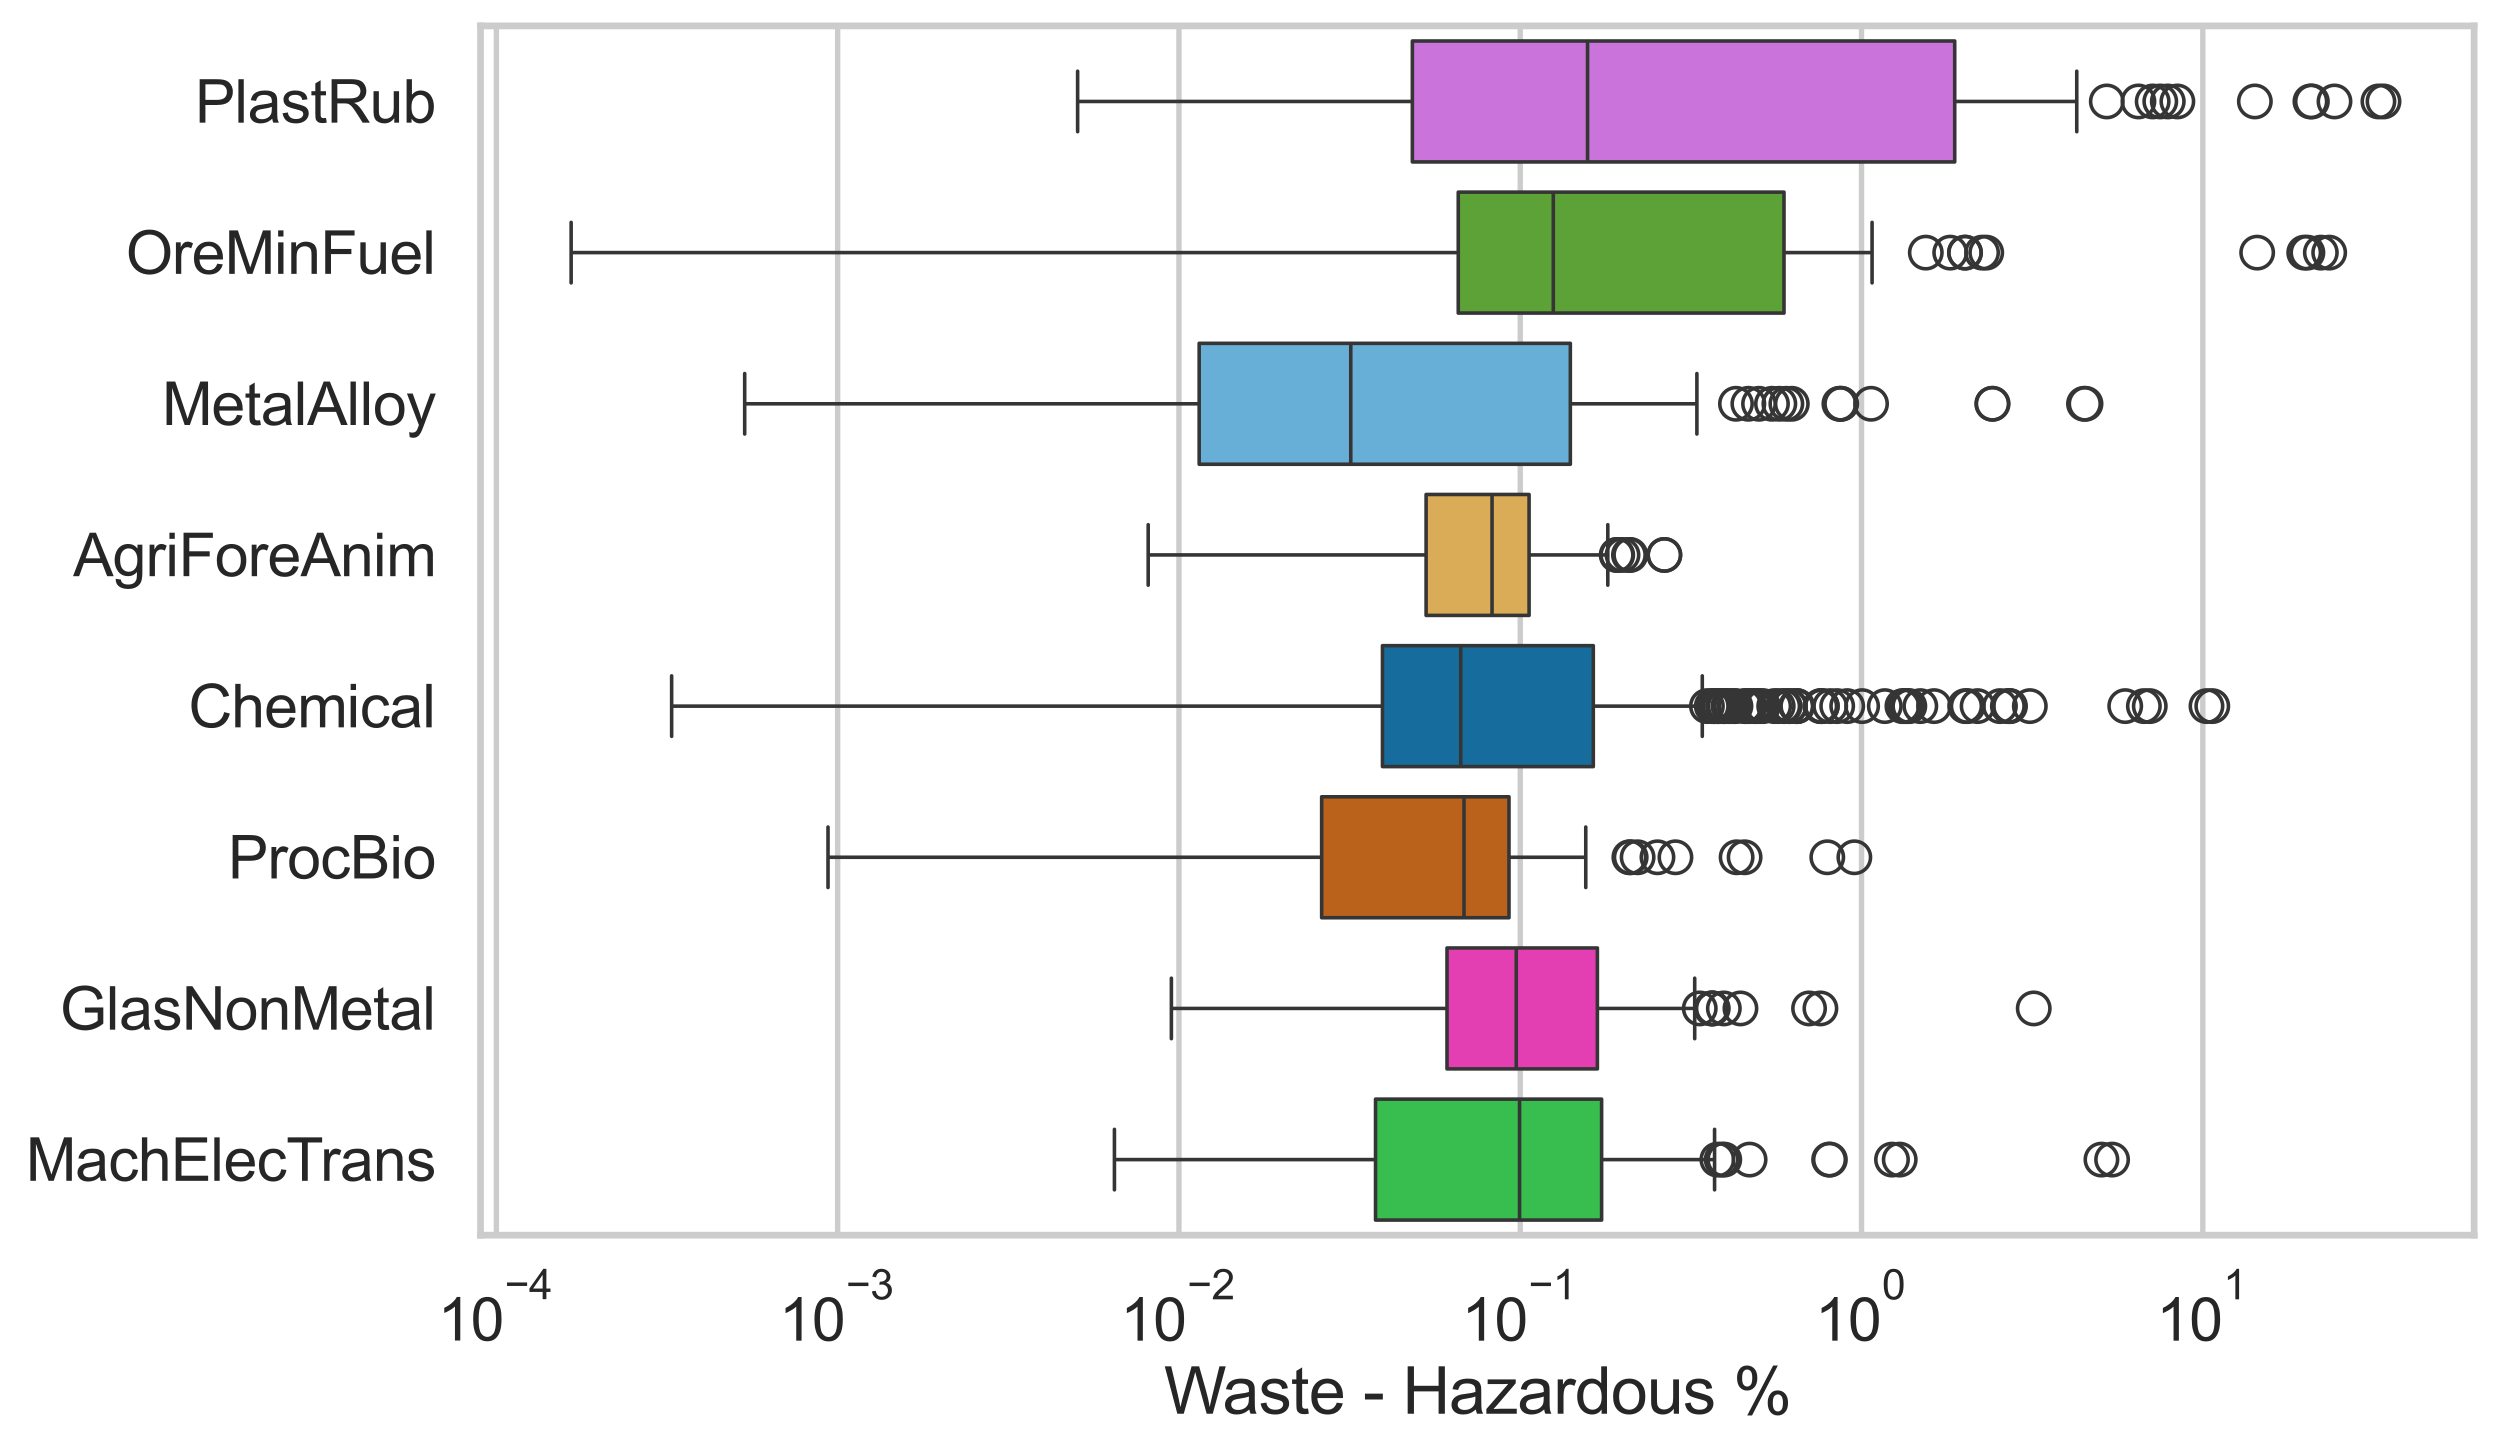 <?xml version="1.0" encoding="utf-8" standalone="no"?>
<!DOCTYPE svg PUBLIC "-//W3C//DTD SVG 1.1//EN"
  "http://www.w3.org/Graphics/SVG/1.1/DTD/svg11.dtd">
<svg xmlns:xlink="http://www.w3.org/1999/xlink" width="695.577pt" height="404.121pt" viewBox="0 0 695.577 404.121" xmlns="http://www.w3.org/2000/svg" version="1.1">
 <defs>
  <style type="text/css">*{stroke-linejoin: round; stroke-linecap: butt}</style>
 </defs>
 <g id="figure_1">
  <g id="patch_1">
   <path d="M 0 404.121 
L 695.577 404.121 
L 695.577 0 
L 0 0 
z
" style="fill: #ffffff"/>
  </g>
  <g id="axes_1">
   <g id="patch_2">
    <path d="M 133.697 343.665 
L 688.377 343.665 
L 688.377 7.2 
L 133.697 7.2 
z
" style="fill: #ffffff"/>
   </g>
   <g id="matplotlib.axis_1">
    <g id="xtick_1">
     <g id="line2d_1">
      <path d="M 138.107 343.665 
L 138.107 7.2 
" clip-path="url(#p254d75001a)" style="fill: none; stroke: #cccccc; stroke-width: 1.5; stroke-linecap: round"/>
     </g>
     <g id="text_1">
      <!-- $\mathdefault{10^{-4}}$ -->
      <g style="fill: #262626" transform="translate(121.772 373.015) scale(0.165 -0.165)">
       <defs>
        <path id="ArialMT-31" d="M 2384 0 
L 1822 0 
L 1822 3584 
Q 1619 3391 1289 3197 
Q 959 3003 697 2906 
L 697 3450 
Q 1169 3672 1522 3987 
Q 1875 4303 2022 4600 
L 2384 4600 
L 2384 0 
z
" transform="scale(0.016)"/>
        <path id="ArialMT-30" d="M 266 2259 
Q 266 3072 433 3567 
Q 600 4063 929 4331 
Q 1259 4600 1759 4600 
Q 2128 4600 2406 4451 
Q 2684 4303 2865 4023 
Q 3047 3744 3150 3342 
Q 3253 2941 3253 2259 
Q 3253 1453 3087 958 
Q 2922 463 2592 192 
Q 2263 -78 1759 -78 
Q 1097 -78 719 397 
Q 266 969 266 2259 
z
M 844 2259 
Q 844 1131 1108 757 
Q 1372 384 1759 384 
Q 2147 384 2411 759 
Q 2675 1134 2675 2259 
Q 2675 3391 2411 3762 
Q 2147 4134 1753 4134 
Q 1366 4134 1134 3806 
Q 844 3388 844 2259 
z
" transform="scale(0.016)"/>
        <path id="ArialMT-2212" d="M 3381 1997 
L 356 1997 
L 356 2522 
L 3381 2522 
L 3381 1997 
z
" transform="scale(0.016)"/>
        <path id="ArialMT-34" d="M 2069 0 
L 2069 1097 
L 81 1097 
L 81 1613 
L 2172 4581 
L 2631 4581 
L 2631 1613 
L 3250 1613 
L 3250 1097 
L 2631 1097 
L 2631 0 
L 2069 0 
z
M 2069 1613 
L 2069 3678 
L 634 1613 
L 2069 1613 
z
" transform="scale(0.016)"/>
       </defs>
       <use xlink:href="#ArialMT-31" transform="translate(0 0.202)"/>
       <use xlink:href="#ArialMT-30" transform="translate(55.615 0.202)"/>
       <use xlink:href="#ArialMT-2212" transform="translate(112.973 69.895) scale(0.7)"/>
       <use xlink:href="#ArialMT-34" transform="translate(153.852 69.895) scale(0.7)"/>
      </g>
     </g>
    </g>
    <g id="xtick_2">
     <g id="line2d_2">
      <path d="M 233.063 343.665 
L 233.063 7.2 
" clip-path="url(#p254d75001a)" style="fill: none; stroke: #cccccc; stroke-width: 1.5; stroke-linecap: round"/>
     </g>
     <g id="text_2">
      <!-- $\mathdefault{10^{-3}}$ -->
      <g style="fill: #262626" transform="translate(216.728 373.18) scale(0.165 -0.165)">
       <defs>
        <path id="ArialMT-33" d="M 269 1209 
L 831 1284 
Q 928 806 1161 595 
Q 1394 384 1728 384 
Q 2125 384 2398 659 
Q 2672 934 2672 1341 
Q 2672 1728 2419 1979 
Q 2166 2231 1775 2231 
Q 1616 2231 1378 2169 
L 1441 2663 
Q 1497 2656 1531 2656 
Q 1891 2656 2178 2843 
Q 2466 3031 2466 3422 
Q 2466 3731 2256 3934 
Q 2047 4138 1716 4138 
Q 1388 4138 1169 3931 
Q 950 3725 888 3313 
L 325 3413 
Q 428 3978 793 4289 
Q 1159 4600 1703 4600 
Q 2078 4600 2393 4439 
Q 2709 4278 2876 4000 
Q 3044 3722 3044 3409 
Q 3044 3113 2884 2869 
Q 2725 2625 2413 2481 
Q 2819 2388 3044 2092 
Q 3269 1797 3269 1353 
Q 3269 753 2831 336 
Q 2394 -81 1725 -81 
Q 1122 -81 723 278 
Q 325 638 269 1209 
z
" transform="scale(0.016)"/>
       </defs>
       <use xlink:href="#ArialMT-31" transform="translate(0 0.994)"/>
       <use xlink:href="#ArialMT-30" transform="translate(55.615 0.994)"/>
       <use xlink:href="#ArialMT-2212" transform="translate(112.973 70.688) scale(0.7)"/>
       <use xlink:href="#ArialMT-33" transform="translate(153.852 70.688) scale(0.7)"/>
      </g>
     </g>
    </g>
    <g id="xtick_3">
     <g id="line2d_3">
      <path d="M 328.02 343.665 
L 328.02 7.2 
" clip-path="url(#p254d75001a)" style="fill: none; stroke: #cccccc; stroke-width: 1.5; stroke-linecap: round"/>
     </g>
     <g id="text_3">
      <!-- $\mathdefault{10^{-2}}$ -->
      <g style="fill: #262626" transform="translate(311.685 373.18) scale(0.165 -0.165)">
       <defs>
        <path id="ArialMT-32" d="M 3222 541 
L 3222 0 
L 194 0 
Q 188 203 259 391 
Q 375 700 629 1000 
Q 884 1300 1366 1694 
Q 2113 2306 2375 2664 
Q 2638 3022 2638 3341 
Q 2638 3675 2398 3904 
Q 2159 4134 1775 4134 
Q 1369 4134 1125 3890 
Q 881 3647 878 3216 
L 300 3275 
Q 359 3922 746 4261 
Q 1134 4600 1788 4600 
Q 2447 4600 2831 4234 
Q 3216 3869 3216 3328 
Q 3216 3053 3103 2787 
Q 2991 2522 2730 2228 
Q 2469 1934 1863 1422 
Q 1356 997 1212 845 
Q 1069 694 975 541 
L 3222 541 
z
" transform="scale(0.016)"/>
       </defs>
       <use xlink:href="#ArialMT-31" transform="translate(0 0.994)"/>
       <use xlink:href="#ArialMT-30" transform="translate(55.615 0.994)"/>
       <use xlink:href="#ArialMT-2212" transform="translate(112.973 70.688) scale(0.7)"/>
       <use xlink:href="#ArialMT-32" transform="translate(153.852 70.688) scale(0.7)"/>
      </g>
     </g>
    </g>
    <g id="xtick_4">
     <g id="line2d_4">
      <path d="M 422.977 343.665 
L 422.977 7.2 
" clip-path="url(#p254d75001a)" style="fill: none; stroke: #cccccc; stroke-width: 1.5; stroke-linecap: round"/>
     </g>
     <g id="text_4">
      <!-- $\mathdefault{10^{-1}}$ -->
      <g style="fill: #262626" transform="translate(406.642 373.18) scale(0.165 -0.165)">
       <use xlink:href="#ArialMT-31" transform="translate(0 0.994)"/>
       <use xlink:href="#ArialMT-30" transform="translate(55.615 0.994)"/>
       <use xlink:href="#ArialMT-2212" transform="translate(112.973 70.688) scale(0.7)"/>
       <use xlink:href="#ArialMT-31" transform="translate(153.852 70.688) scale(0.7)"/>
      </g>
     </g>
    </g>
    <g id="xtick_5">
     <g id="line2d_5">
      <path d="M 517.934 343.665 
L 517.934 7.2 
" clip-path="url(#p254d75001a)" style="fill: none; stroke: #cccccc; stroke-width: 1.5; stroke-linecap: round"/>
     </g>
     <g id="text_5">
      <!-- $\mathdefault{10^{0}}$ -->
      <g style="fill: #262626" transform="translate(504.982 373.18) scale(0.165 -0.165)">
       <use xlink:href="#ArialMT-31" transform="translate(0 0.994)"/>
       <use xlink:href="#ArialMT-30" transform="translate(55.615 0.994)"/>
       <use xlink:href="#ArialMT-30" transform="translate(112.973 70.688) scale(0.7)"/>
      </g>
     </g>
    </g>
    <g id="xtick_6">
     <g id="line2d_6">
      <path d="M 612.891 343.665 
L 612.891 7.2 
" clip-path="url(#p254d75001a)" style="fill: none; stroke: #cccccc; stroke-width: 1.5; stroke-linecap: round"/>
     </g>
     <g id="text_6">
      <!-- $\mathdefault{10^{1}}$ -->
      <g style="fill: #262626" transform="translate(599.939 373.18) scale(0.165 -0.165)">
       <use xlink:href="#ArialMT-31" transform="translate(0 0.994)"/>
       <use xlink:href="#ArialMT-30" transform="translate(55.615 0.994)"/>
       <use xlink:href="#ArialMT-31" transform="translate(112.973 70.688) scale(0.7)"/>
      </g>
     </g>
    </g>
    <g id="xtick_7"/>
    <g id="xtick_8"/>
    <g id="xtick_9"/>
    <g id="xtick_10"/>
    <g id="xtick_11"/>
    <g id="xtick_12"/>
    <g id="xtick_13"/>
    <g id="xtick_14"/>
    <g id="xtick_15"/>
    <g id="xtick_16"/>
    <g id="xtick_17"/>
    <g id="xtick_18"/>
    <g id="xtick_19"/>
    <g id="xtick_20"/>
    <g id="xtick_21"/>
    <g id="xtick_22"/>
    <g id="xtick_23"/>
    <g id="xtick_24"/>
    <g id="xtick_25"/>
    <g id="xtick_26"/>
    <g id="xtick_27"/>
    <g id="xtick_28"/>
    <g id="xtick_29"/>
    <g id="xtick_30"/>
    <g id="xtick_31"/>
    <g id="xtick_32"/>
    <g id="xtick_33"/>
    <g id="xtick_34"/>
    <g id="xtick_35"/>
    <g id="xtick_36"/>
    <g id="xtick_37"/>
    <g id="xtick_38"/>
    <g id="xtick_39"/>
    <g id="xtick_40"/>
    <g id="xtick_41"/>
    <g id="xtick_42"/>
    <g id="xtick_43"/>
    <g id="xtick_44"/>
    <g id="xtick_45"/>
    <g id="xtick_46"/>
    <g id="xtick_47"/>
    <g id="xtick_48"/>
    <g id="xtick_49"/>
    <g id="xtick_50"/>
    <g id="xtick_51"/>
    <g id="xtick_52"/>
    <g id="text_7">
     <!-- Waste - Hazardous % -->
     <g style="fill: #262626" transform="translate(323.848 393.344) scale(0.18 -0.18)">
      <defs>
       <path id="ArialMT-57" d="M 1294 0 
L 78 4581 
L 700 4581 
L 1397 1578 
Q 1509 1106 1591 641 
Q 1766 1375 1797 1488 
L 2669 4581 
L 3400 4581 
L 4056 2263 
Q 4303 1400 4413 641 
Q 4500 1075 4641 1638 
L 5359 4581 
L 5969 4581 
L 4713 0 
L 4128 0 
L 3163 3491 
Q 3041 3928 3019 4028 
Q 2947 3713 2884 3491 
L 1913 0 
L 1294 0 
z
" transform="scale(0.016)"/>
       <path id="ArialMT-61" d="M 2588 409 
Q 2275 144 1986 34 
Q 1697 -75 1366 -75 
Q 819 -75 525 192 
Q 231 459 231 875 
Q 231 1119 342 1320 
Q 453 1522 633 1644 
Q 813 1766 1038 1828 
Q 1203 1872 1538 1913 
Q 2219 1994 2541 2106 
Q 2544 2222 2544 2253 
Q 2544 2597 2384 2738 
Q 2169 2928 1744 2928 
Q 1347 2928 1158 2789 
Q 969 2650 878 2297 
L 328 2372 
Q 403 2725 575 2942 
Q 747 3159 1072 3276 
Q 1397 3394 1825 3394 
Q 2250 3394 2515 3294 
Q 2781 3194 2906 3042 
Q 3031 2891 3081 2659 
Q 3109 2516 3109 2141 
L 3109 1391 
Q 3109 606 3145 398 
Q 3181 191 3288 0 
L 2700 0 
Q 2613 175 2588 409 
z
M 2541 1666 
Q 2234 1541 1622 1453 
Q 1275 1403 1131 1340 
Q 988 1278 909 1158 
Q 831 1038 831 891 
Q 831 666 1001 516 
Q 1172 366 1500 366 
Q 1825 366 2078 508 
Q 2331 650 2450 897 
Q 2541 1088 2541 1459 
L 2541 1666 
z
" transform="scale(0.016)"/>
       <path id="ArialMT-73" d="M 197 991 
L 753 1078 
Q 800 744 1014 566 
Q 1228 388 1613 388 
Q 2000 388 2187 545 
Q 2375 703 2375 916 
Q 2375 1106 2209 1216 
Q 2094 1291 1634 1406 
Q 1016 1563 777 1677 
Q 538 1791 414 1992 
Q 291 2194 291 2438 
Q 291 2659 392 2848 
Q 494 3038 669 3163 
Q 800 3259 1026 3326 
Q 1253 3394 1513 3394 
Q 1903 3394 2198 3281 
Q 2494 3169 2634 2976 
Q 2775 2784 2828 2463 
L 2278 2388 
Q 2241 2644 2061 2787 
Q 1881 2931 1553 2931 
Q 1166 2931 1000 2803 
Q 834 2675 834 2503 
Q 834 2394 903 2306 
Q 972 2216 1119 2156 
Q 1203 2125 1616 2013 
Q 2213 1853 2448 1751 
Q 2684 1650 2818 1456 
Q 2953 1263 2953 975 
Q 2953 694 2789 445 
Q 2625 197 2315 61 
Q 2006 -75 1616 -75 
Q 969 -75 630 194 
Q 291 463 197 991 
z
" transform="scale(0.016)"/>
       <path id="ArialMT-74" d="M 1650 503 
L 1731 6 
Q 1494 -44 1306 -44 
Q 1000 -44 831 53 
Q 663 150 594 308 
Q 525 466 525 972 
L 525 2881 
L 113 2881 
L 113 3319 
L 525 3319 
L 525 4141 
L 1084 4478 
L 1084 3319 
L 1650 3319 
L 1650 2881 
L 1084 2881 
L 1084 941 
Q 1084 700 1114 631 
Q 1144 563 1211 522 
Q 1278 481 1403 481 
Q 1497 481 1650 503 
z
" transform="scale(0.016)"/>
       <path id="ArialMT-65" d="M 2694 1069 
L 3275 997 
Q 3138 488 2766 206 
Q 2394 -75 1816 -75 
Q 1088 -75 661 373 
Q 234 822 234 1631 
Q 234 2469 665 2931 
Q 1097 3394 1784 3394 
Q 2450 3394 2872 2941 
Q 3294 2488 3294 1666 
Q 3294 1616 3291 1516 
L 816 1516 
Q 847 969 1125 678 
Q 1403 388 1819 388 
Q 2128 388 2347 550 
Q 2566 713 2694 1069 
z
M 847 1978 
L 2700 1978 
Q 2663 2397 2488 2606 
Q 2219 2931 1791 2931 
Q 1403 2931 1139 2672 
Q 875 2413 847 1978 
z
" transform="scale(0.016)"/>
       <path id="ArialMT-20" transform="scale(0.016)"/>
       <path id="ArialMT-2d" d="M 203 1375 
L 203 1941 
L 1931 1941 
L 1931 1375 
L 203 1375 
z
" transform="scale(0.016)"/>
       <path id="ArialMT-48" d="M 513 0 
L 513 4581 
L 1119 4581 
L 1119 2700 
L 3500 2700 
L 3500 4581 
L 4106 4581 
L 4106 0 
L 3500 0 
L 3500 2159 
L 1119 2159 
L 1119 0 
L 513 0 
z
" transform="scale(0.016)"/>
       <path id="ArialMT-7a" d="M 125 0 
L 125 456 
L 2238 2881 
Q 1878 2863 1603 2863 
L 250 2863 
L 250 3319 
L 2963 3319 
L 2963 2947 
L 1166 841 
L 819 456 
Q 1197 484 1528 484 
L 3063 484 
L 3063 0 
L 125 0 
z
" transform="scale(0.016)"/>
       <path id="ArialMT-72" d="M 416 0 
L 416 3319 
L 922 3319 
L 922 2816 
Q 1116 3169 1280 3281 
Q 1444 3394 1641 3394 
Q 1925 3394 2219 3213 
L 2025 2691 
Q 1819 2813 1613 2813 
Q 1428 2813 1281 2702 
Q 1134 2591 1072 2394 
Q 978 2094 978 1738 
L 978 0 
L 416 0 
z
" transform="scale(0.016)"/>
       <path id="ArialMT-64" d="M 2575 0 
L 2575 419 
Q 2259 -75 1647 -75 
Q 1250 -75 917 144 
Q 584 363 401 755 
Q 219 1147 219 1656 
Q 219 2153 384 2558 
Q 550 2963 881 3178 
Q 1213 3394 1622 3394 
Q 1922 3394 2156 3267 
Q 2391 3141 2538 2938 
L 2538 4581 
L 3097 4581 
L 3097 0 
L 2575 0 
z
M 797 1656 
Q 797 1019 1065 703 
Q 1334 388 1700 388 
Q 2069 388 2326 689 
Q 2584 991 2584 1609 
Q 2584 2291 2321 2609 
Q 2059 2928 1675 2928 
Q 1300 2928 1048 2622 
Q 797 2316 797 1656 
z
" transform="scale(0.016)"/>
       <path id="ArialMT-6f" d="M 213 1659 
Q 213 2581 725 3025 
Q 1153 3394 1769 3394 
Q 2453 3394 2887 2945 
Q 3322 2497 3322 1706 
Q 3322 1066 3130 698 
Q 2938 331 2570 128 
Q 2203 -75 1769 -75 
Q 1072 -75 642 372 
Q 213 819 213 1659 
z
M 791 1659 
Q 791 1022 1069 705 
Q 1347 388 1769 388 
Q 2188 388 2466 706 
Q 2744 1025 2744 1678 
Q 2744 2294 2464 2611 
Q 2184 2928 1769 2928 
Q 1347 2928 1069 2612 
Q 791 2297 791 1659 
z
" transform="scale(0.016)"/>
       <path id="ArialMT-75" d="M 2597 0 
L 2597 488 
Q 2209 -75 1544 -75 
Q 1250 -75 995 37 
Q 741 150 617 320 
Q 494 491 444 738 
Q 409 903 409 1263 
L 409 3319 
L 972 3319 
L 972 1478 
Q 972 1038 1006 884 
Q 1059 663 1231 536 
Q 1403 409 1656 409 
Q 1909 409 2131 539 
Q 2353 669 2445 892 
Q 2538 1116 2538 1541 
L 2538 3319 
L 3100 3319 
L 3100 0 
L 2597 0 
z
" transform="scale(0.016)"/>
       <path id="ArialMT-25" d="M 372 3481 
Q 372 3972 619 4315 
Q 866 4659 1334 4659 
Q 1766 4659 2048 4351 
Q 2331 4044 2331 3447 
Q 2331 2866 2045 2552 
Q 1759 2238 1341 2238 
Q 925 2238 648 2547 
Q 372 2856 372 3481 
z
M 1350 4272 
Q 1141 4272 1002 4090 
Q 863 3909 863 3425 
Q 863 2984 1003 2804 
Q 1144 2625 1350 2625 
Q 1563 2625 1702 2806 
Q 1841 2988 1841 3469 
Q 1841 3913 1700 4092 
Q 1559 4272 1350 4272 
z
M 1353 -169 
L 3859 4659 
L 4316 4659 
L 1819 -169 
L 1353 -169 
z
M 3334 1075 
Q 3334 1569 3581 1911 
Q 3828 2253 4300 2253 
Q 4731 2253 5014 1945 
Q 5297 1638 5297 1041 
Q 5297 459 5011 145 
Q 4725 -169 4303 -169 
Q 3888 -169 3611 142 
Q 3334 453 3334 1075 
z
M 4316 1866 
Q 4103 1866 3964 1684 
Q 3825 1503 3825 1019 
Q 3825 581 3965 400 
Q 4106 219 4313 219 
Q 4528 219 4667 400 
Q 4806 581 4806 1063 
Q 4806 1506 4665 1686 
Q 4525 1866 4316 1866 
z
" transform="scale(0.016)"/>
      </defs>
      <use xlink:href="#ArialMT-57"/>
      <use xlink:href="#ArialMT-61" transform="translate(90.635 0)"/>
      <use xlink:href="#ArialMT-73" transform="translate(146.25 0)"/>
      <use xlink:href="#ArialMT-74" transform="translate(196.25 0)"/>
      <use xlink:href="#ArialMT-65" transform="translate(224.033 0)"/>
      <use xlink:href="#ArialMT-20" transform="translate(279.648 0)"/>
      <use xlink:href="#ArialMT-2d" transform="translate(307.432 0)"/>
      <use xlink:href="#ArialMT-20" transform="translate(340.732 0)"/>
      <use xlink:href="#ArialMT-48" transform="translate(368.516 0)"/>
      <use xlink:href="#ArialMT-61" transform="translate(440.732 0)"/>
      <use xlink:href="#ArialMT-7a" transform="translate(496.348 0)"/>
      <use xlink:href="#ArialMT-61" transform="translate(546.348 0)"/>
      <use xlink:href="#ArialMT-72" transform="translate(601.963 0)"/>
      <use xlink:href="#ArialMT-64" transform="translate(635.264 0)"/>
      <use xlink:href="#ArialMT-6f" transform="translate(690.879 0)"/>
      <use xlink:href="#ArialMT-75" transform="translate(746.494 0)"/>
      <use xlink:href="#ArialMT-73" transform="translate(802.109 0)"/>
      <use xlink:href="#ArialMT-20" transform="translate(852.109 0)"/>
      <use xlink:href="#ArialMT-25" transform="translate(879.893 0)"/>
     </g>
    </g>
   </g>
   <g id="matplotlib.axis_2">
    <g id="ytick_1">
     <g id="text_8">
      <!-- PlastRub -->
      <g style="fill: #262626" transform="translate(54.248 34.134) scale(0.165 -0.165)">
       <defs>
        <path id="ArialMT-50" d="M 494 0 
L 494 4581 
L 2222 4581 
Q 2678 4581 2919 4538 
Q 3256 4481 3484 4323 
Q 3713 4166 3852 3881 
Q 3991 3597 3991 3256 
Q 3991 2672 3619 2267 
Q 3247 1863 2275 1863 
L 1100 1863 
L 1100 0 
L 494 0 
z
M 1100 2403 
L 2284 2403 
Q 2872 2403 3119 2622 
Q 3366 2841 3366 3238 
Q 3366 3525 3220 3729 
Q 3075 3934 2838 4000 
Q 2684 4041 2272 4041 
L 1100 4041 
L 1100 2403 
z
" transform="scale(0.016)"/>
        <path id="ArialMT-6c" d="M 409 0 
L 409 4581 
L 972 4581 
L 972 0 
L 409 0 
z
" transform="scale(0.016)"/>
        <path id="ArialMT-52" d="M 503 0 
L 503 4581 
L 2534 4581 
Q 3147 4581 3465 4457 
Q 3784 4334 3975 4021 
Q 4166 3709 4166 3331 
Q 4166 2844 3850 2509 
Q 3534 2175 2875 2084 
Q 3116 1969 3241 1856 
Q 3506 1613 3744 1247 
L 4541 0 
L 3778 0 
L 3172 953 
Q 2906 1366 2734 1584 
Q 2563 1803 2427 1890 
Q 2291 1978 2150 2013 
Q 2047 2034 1813 2034 
L 1109 2034 
L 1109 0 
L 503 0 
z
M 1109 2559 
L 2413 2559 
Q 2828 2559 3062 2645 
Q 3297 2731 3419 2920 
Q 3541 3109 3541 3331 
Q 3541 3656 3305 3865 
Q 3069 4075 2559 4075 
L 1109 4075 
L 1109 2559 
z
" transform="scale(0.016)"/>
        <path id="ArialMT-62" d="M 941 0 
L 419 0 
L 419 4581 
L 981 4581 
L 981 2947 
Q 1338 3394 1891 3394 
Q 2197 3394 2470 3270 
Q 2744 3147 2920 2923 
Q 3097 2700 3197 2384 
Q 3297 2069 3297 1709 
Q 3297 856 2875 390 
Q 2453 -75 1863 -75 
Q 1275 -75 941 416 
L 941 0 
z
M 934 1684 
Q 934 1088 1097 822 
Q 1363 388 1816 388 
Q 2184 388 2453 708 
Q 2722 1028 2722 1663 
Q 2722 2313 2464 2622 
Q 2206 2931 1841 2931 
Q 1472 2931 1203 2611 
Q 934 2291 934 1684 
z
" transform="scale(0.016)"/>
       </defs>
       <use xlink:href="#ArialMT-50"/>
       <use xlink:href="#ArialMT-6c" transform="translate(66.699 0)"/>
       <use xlink:href="#ArialMT-61" transform="translate(88.916 0)"/>
       <use xlink:href="#ArialMT-73" transform="translate(144.531 0)"/>
       <use xlink:href="#ArialMT-74" transform="translate(194.531 0)"/>
       <use xlink:href="#ArialMT-52" transform="translate(222.314 0)"/>
       <use xlink:href="#ArialMT-75" transform="translate(294.531 0)"/>
       <use xlink:href="#ArialMT-62" transform="translate(350.146 0)"/>
      </g>
     </g>
    </g>
    <g id="ytick_2">
     <g id="text_9">
      <!-- OreMinFuel -->
      <g style="fill: #262626" transform="translate(35.013 76.192) scale(0.165 -0.165)">
       <defs>
        <path id="ArialMT-4f" d="M 309 2231 
Q 309 3372 921 4017 
Q 1534 4663 2503 4663 
Q 3138 4663 3647 4359 
Q 4156 4056 4423 3514 
Q 4691 2972 4691 2284 
Q 4691 1588 4409 1038 
Q 4128 488 3612 205 
Q 3097 -78 2500 -78 
Q 1853 -78 1343 234 
Q 834 547 571 1087 
Q 309 1628 309 2231 
z
M 934 2222 
Q 934 1394 1379 917 
Q 1825 441 2497 441 
Q 3181 441 3623 922 
Q 4066 1403 4066 2288 
Q 4066 2847 3877 3264 
Q 3688 3681 3323 3911 
Q 2959 4141 2506 4141 
Q 1863 4141 1398 3698 
Q 934 3256 934 2222 
z
" transform="scale(0.016)"/>
        <path id="ArialMT-4d" d="M 475 0 
L 475 4581 
L 1388 4581 
L 2472 1338 
Q 2622 884 2691 659 
Q 2769 909 2934 1394 
L 4031 4581 
L 4847 4581 
L 4847 0 
L 4263 0 
L 4263 3834 
L 2931 0 
L 2384 0 
L 1059 3900 
L 1059 0 
L 475 0 
z
" transform="scale(0.016)"/>
        <path id="ArialMT-69" d="M 425 3934 
L 425 4581 
L 988 4581 
L 988 3934 
L 425 3934 
z
M 425 0 
L 425 3319 
L 988 3319 
L 988 0 
L 425 0 
z
" transform="scale(0.016)"/>
        <path id="ArialMT-6e" d="M 422 0 
L 422 3319 
L 928 3319 
L 928 2847 
Q 1294 3394 1984 3394 
Q 2284 3394 2536 3286 
Q 2788 3178 2913 3003 
Q 3038 2828 3088 2588 
Q 3119 2431 3119 2041 
L 3119 0 
L 2556 0 
L 2556 2019 
Q 2556 2363 2490 2533 
Q 2425 2703 2258 2804 
Q 2091 2906 1866 2906 
Q 1506 2906 1245 2678 
Q 984 2450 984 1813 
L 984 0 
L 422 0 
z
" transform="scale(0.016)"/>
        <path id="ArialMT-46" d="M 525 0 
L 525 4581 
L 3616 4581 
L 3616 4041 
L 1131 4041 
L 1131 2622 
L 3281 2622 
L 3281 2081 
L 1131 2081 
L 1131 0 
L 525 0 
z
" transform="scale(0.016)"/>
       </defs>
       <use xlink:href="#ArialMT-4f"/>
       <use xlink:href="#ArialMT-72" transform="translate(77.783 0)"/>
       <use xlink:href="#ArialMT-65" transform="translate(111.084 0)"/>
       <use xlink:href="#ArialMT-4d" transform="translate(166.699 0)"/>
       <use xlink:href="#ArialMT-69" transform="translate(250 0)"/>
       <use xlink:href="#ArialMT-6e" transform="translate(272.217 0)"/>
       <use xlink:href="#ArialMT-46" transform="translate(327.832 0)"/>
       <use xlink:href="#ArialMT-75" transform="translate(388.916 0)"/>
       <use xlink:href="#ArialMT-65" transform="translate(444.531 0)"/>
       <use xlink:href="#ArialMT-6c" transform="translate(500.146 0)"/>
      </g>
     </g>
    </g>
    <g id="ytick_3">
     <g id="text_10">
      <!-- MetalAlloy -->
      <g style="fill: #262626" transform="translate(45.088 118.25) scale(0.165 -0.165)">
       <defs>
        <path id="ArialMT-41" d="M -9 0 
L 1750 4581 
L 2403 4581 
L 4278 0 
L 3588 0 
L 3053 1388 
L 1138 1388 
L 634 0 
L -9 0 
z
M 1313 1881 
L 2866 1881 
L 2388 3150 
Q 2169 3728 2063 4100 
Q 1975 3659 1816 3225 
L 1313 1881 
z
" transform="scale(0.016)"/>
        <path id="ArialMT-79" d="M 397 -1278 
L 334 -750 
Q 519 -800 656 -800 
Q 844 -800 956 -737 
Q 1069 -675 1141 -563 
Q 1194 -478 1313 -144 
Q 1328 -97 1363 -6 
L 103 3319 
L 709 3319 
L 1400 1397 
Q 1534 1031 1641 628 
Q 1738 1016 1872 1384 
L 2581 3319 
L 3144 3319 
L 1881 -56 
Q 1678 -603 1566 -809 
Q 1416 -1088 1222 -1217 
Q 1028 -1347 759 -1347 
Q 597 -1347 397 -1278 
z
" transform="scale(0.016)"/>
       </defs>
       <use xlink:href="#ArialMT-4d"/>
       <use xlink:href="#ArialMT-65" transform="translate(83.301 0)"/>
       <use xlink:href="#ArialMT-74" transform="translate(138.916 0)"/>
       <use xlink:href="#ArialMT-61" transform="translate(166.699 0)"/>
       <use xlink:href="#ArialMT-6c" transform="translate(222.314 0)"/>
       <use xlink:href="#ArialMT-41" transform="translate(244.531 0)"/>
       <use xlink:href="#ArialMT-6c" transform="translate(311.23 0)"/>
       <use xlink:href="#ArialMT-6c" transform="translate(333.447 0)"/>
       <use xlink:href="#ArialMT-6f" transform="translate(355.664 0)"/>
       <use xlink:href="#ArialMT-79" transform="translate(411.279 0)"/>
      </g>
     </g>
    </g>
    <g id="ytick_4">
     <g id="text_11">
      <!-- AgriForeAnim -->
      <g style="fill: #262626" transform="translate(20.341 160.308) scale(0.165 -0.165)">
       <defs>
        <path id="ArialMT-67" d="M 319 -275 
L 866 -356 
Q 900 -609 1056 -725 
Q 1266 -881 1628 -881 
Q 2019 -881 2231 -725 
Q 2444 -569 2519 -288 
Q 2563 -116 2559 434 
Q 2191 0 1641 0 
Q 956 0 581 494 
Q 206 988 206 1678 
Q 206 2153 378 2554 
Q 550 2956 876 3175 
Q 1203 3394 1644 3394 
Q 2231 3394 2613 2919 
L 2613 3319 
L 3131 3319 
L 3131 450 
Q 3131 -325 2973 -648 
Q 2816 -972 2473 -1159 
Q 2131 -1347 1631 -1347 
Q 1038 -1347 672 -1080 
Q 306 -813 319 -275 
z
M 784 1719 
Q 784 1066 1043 766 
Q 1303 466 1694 466 
Q 2081 466 2343 764 
Q 2606 1063 2606 1700 
Q 2606 2309 2336 2618 
Q 2066 2928 1684 2928 
Q 1309 2928 1046 2623 
Q 784 2319 784 1719 
z
" transform="scale(0.016)"/>
        <path id="ArialMT-6d" d="M 422 0 
L 422 3319 
L 925 3319 
L 925 2853 
Q 1081 3097 1340 3245 
Q 1600 3394 1931 3394 
Q 2300 3394 2536 3241 
Q 2772 3088 2869 2813 
Q 3263 3394 3894 3394 
Q 4388 3394 4653 3120 
Q 4919 2847 4919 2278 
L 4919 0 
L 4359 0 
L 4359 2091 
Q 4359 2428 4304 2576 
Q 4250 2725 4106 2815 
Q 3963 2906 3769 2906 
Q 3419 2906 3187 2673 
Q 2956 2441 2956 1928 
L 2956 0 
L 2394 0 
L 2394 2156 
Q 2394 2531 2256 2718 
Q 2119 2906 1806 2906 
Q 1569 2906 1367 2781 
Q 1166 2656 1075 2415 
Q 984 2175 984 1722 
L 984 0 
L 422 0 
z
" transform="scale(0.016)"/>
       </defs>
       <use xlink:href="#ArialMT-41"/>
       <use xlink:href="#ArialMT-67" transform="translate(66.699 0)"/>
       <use xlink:href="#ArialMT-72" transform="translate(122.314 0)"/>
       <use xlink:href="#ArialMT-69" transform="translate(155.615 0)"/>
       <use xlink:href="#ArialMT-46" transform="translate(177.832 0)"/>
       <use xlink:href="#ArialMT-6f" transform="translate(238.916 0)"/>
       <use xlink:href="#ArialMT-72" transform="translate(294.531 0)"/>
       <use xlink:href="#ArialMT-65" transform="translate(327.832 0)"/>
       <use xlink:href="#ArialMT-41" transform="translate(383.447 0)"/>
       <use xlink:href="#ArialMT-6e" transform="translate(450.146 0)"/>
       <use xlink:href="#ArialMT-69" transform="translate(505.762 0)"/>
       <use xlink:href="#ArialMT-6d" transform="translate(527.979 0)"/>
      </g>
     </g>
    </g>
    <g id="ytick_5">
     <g id="text_12">
      <!-- Chemical -->
      <g style="fill: #262626" transform="translate(52.428 202.366) scale(0.165 -0.165)">
       <defs>
        <path id="ArialMT-43" d="M 3763 1606 
L 4369 1453 
Q 4178 706 3683 314 
Q 3188 -78 2472 -78 
Q 1731 -78 1267 223 
Q 803 525 561 1097 
Q 319 1669 319 2325 
Q 319 3041 592 3573 
Q 866 4106 1370 4382 
Q 1875 4659 2481 4659 
Q 3169 4659 3637 4309 
Q 4106 3959 4291 3325 
L 3694 3184 
Q 3534 3684 3231 3912 
Q 2928 4141 2469 4141 
Q 1941 4141 1586 3887 
Q 1231 3634 1087 3207 
Q 944 2781 944 2328 
Q 944 1744 1114 1308 
Q 1284 872 1643 656 
Q 2003 441 2422 441 
Q 2931 441 3284 734 
Q 3638 1028 3763 1606 
z
" transform="scale(0.016)"/>
        <path id="ArialMT-68" d="M 422 0 
L 422 4581 
L 984 4581 
L 984 2938 
Q 1378 3394 1978 3394 
Q 2347 3394 2619 3248 
Q 2891 3103 3008 2847 
Q 3125 2591 3125 2103 
L 3125 0 
L 2563 0 
L 2563 2103 
Q 2563 2525 2380 2717 
Q 2197 2909 1863 2909 
Q 1613 2909 1392 2779 
Q 1172 2650 1078 2428 
Q 984 2206 984 1816 
L 984 0 
L 422 0 
z
" transform="scale(0.016)"/>
        <path id="ArialMT-63" d="M 2588 1216 
L 3141 1144 
Q 3050 572 2676 248 
Q 2303 -75 1759 -75 
Q 1078 -75 664 370 
Q 250 816 250 1647 
Q 250 2184 428 2587 
Q 606 2991 970 3192 
Q 1334 3394 1763 3394 
Q 2303 3394 2647 3120 
Q 2991 2847 3088 2344 
L 2541 2259 
Q 2463 2594 2264 2762 
Q 2066 2931 1784 2931 
Q 1359 2931 1093 2626 
Q 828 2322 828 1663 
Q 828 994 1084 691 
Q 1341 388 1753 388 
Q 2084 388 2306 591 
Q 2528 794 2588 1216 
z
" transform="scale(0.016)"/>
       </defs>
       <use xlink:href="#ArialMT-43"/>
       <use xlink:href="#ArialMT-68" transform="translate(72.217 0)"/>
       <use xlink:href="#ArialMT-65" transform="translate(127.832 0)"/>
       <use xlink:href="#ArialMT-6d" transform="translate(183.447 0)"/>
       <use xlink:href="#ArialMT-69" transform="translate(266.748 0)"/>
       <use xlink:href="#ArialMT-63" transform="translate(288.965 0)"/>
       <use xlink:href="#ArialMT-61" transform="translate(338.965 0)"/>
       <use xlink:href="#ArialMT-6c" transform="translate(394.58 0)"/>
      </g>
     </g>
    </g>
    <g id="ytick_6">
     <g id="text_13">
      <!-- ProcBio -->
      <g style="fill: #262626" transform="translate(63.424 244.425) scale(0.165 -0.165)">
       <defs>
        <path id="ArialMT-42" d="M 469 0 
L 469 4581 
L 2188 4581 
Q 2713 4581 3030 4442 
Q 3347 4303 3526 4014 
Q 3706 3725 3706 3409 
Q 3706 3116 3547 2856 
Q 3388 2597 3066 2438 
Q 3481 2316 3704 2022 
Q 3928 1728 3928 1328 
Q 3928 1006 3792 729 
Q 3656 453 3456 303 
Q 3256 153 2954 76 
Q 2653 0 2216 0 
L 469 0 
z
M 1075 2656 
L 2066 2656 
Q 2469 2656 2644 2709 
Q 2875 2778 2992 2937 
Q 3109 3097 3109 3338 
Q 3109 3566 3000 3739 
Q 2891 3913 2687 3977 
Q 2484 4041 1991 4041 
L 1075 4041 
L 1075 2656 
z
M 1075 541 
L 2216 541 
Q 2509 541 2628 563 
Q 2838 600 2978 687 
Q 3119 775 3209 942 
Q 3300 1109 3300 1328 
Q 3300 1584 3169 1773 
Q 3038 1963 2805 2039 
Q 2572 2116 2134 2116 
L 1075 2116 
L 1075 541 
z
" transform="scale(0.016)"/>
       </defs>
       <use xlink:href="#ArialMT-50"/>
       <use xlink:href="#ArialMT-72" transform="translate(66.699 0)"/>
       <use xlink:href="#ArialMT-6f" transform="translate(100 0)"/>
       <use xlink:href="#ArialMT-63" transform="translate(155.615 0)"/>
       <use xlink:href="#ArialMT-42" transform="translate(205.615 0)"/>
       <use xlink:href="#ArialMT-69" transform="translate(272.314 0)"/>
       <use xlink:href="#ArialMT-6f" transform="translate(294.531 0)"/>
      </g>
     </g>
    </g>
    <g id="ytick_7">
     <g id="text_14">
      <!-- GlasNonMetal -->
      <g style="fill: #262626" transform="translate(16.659 286.483) scale(0.165 -0.165)">
       <defs>
        <path id="ArialMT-47" d="M 2638 1797 
L 2638 2334 
L 4578 2338 
L 4578 638 
Q 4131 281 3656 101 
Q 3181 -78 2681 -78 
Q 2006 -78 1454 211 
Q 903 500 622 1047 
Q 341 1594 341 2269 
Q 341 2938 620 3517 
Q 900 4097 1425 4378 
Q 1950 4659 2634 4659 
Q 3131 4659 3532 4498 
Q 3934 4338 4162 4050 
Q 4391 3763 4509 3300 
L 3963 3150 
Q 3859 3500 3706 3700 
Q 3553 3900 3268 4020 
Q 2984 4141 2638 4141 
Q 2222 4141 1919 4014 
Q 1616 3888 1430 3681 
Q 1244 3475 1141 3228 
Q 966 2803 966 2306 
Q 966 1694 1177 1281 
Q 1388 869 1791 669 
Q 2194 469 2647 469 
Q 3041 469 3416 620 
Q 3791 772 3984 944 
L 3984 1797 
L 2638 1797 
z
" transform="scale(0.016)"/>
        <path id="ArialMT-4e" d="M 488 0 
L 488 4581 
L 1109 4581 
L 3516 984 
L 3516 4581 
L 4097 4581 
L 4097 0 
L 3475 0 
L 1069 3600 
L 1069 0 
L 488 0 
z
" transform="scale(0.016)"/>
       </defs>
       <use xlink:href="#ArialMT-47"/>
       <use xlink:href="#ArialMT-6c" transform="translate(77.783 0)"/>
       <use xlink:href="#ArialMT-61" transform="translate(100 0)"/>
       <use xlink:href="#ArialMT-73" transform="translate(155.615 0)"/>
       <use xlink:href="#ArialMT-4e" transform="translate(205.615 0)"/>
       <use xlink:href="#ArialMT-6f" transform="translate(277.832 0)"/>
       <use xlink:href="#ArialMT-6e" transform="translate(333.447 0)"/>
       <use xlink:href="#ArialMT-4d" transform="translate(389.062 0)"/>
       <use xlink:href="#ArialMT-65" transform="translate(472.363 0)"/>
       <use xlink:href="#ArialMT-74" transform="translate(527.979 0)"/>
       <use xlink:href="#ArialMT-61" transform="translate(555.762 0)"/>
       <use xlink:href="#ArialMT-6c" transform="translate(611.377 0)"/>
      </g>
     </g>
    </g>
    <g id="ytick_8">
     <g id="text_15">
      <!-- MachElecTrans -->
      <g style="fill: #262626" transform="translate(7.2 328.541) scale(0.165 -0.165)">
       <defs>
        <path id="ArialMT-45" d="M 506 0 
L 506 4581 
L 3819 4581 
L 3819 4041 
L 1113 4041 
L 1113 2638 
L 3647 2638 
L 3647 2100 
L 1113 2100 
L 1113 541 
L 3925 541 
L 3925 0 
L 506 0 
z
" transform="scale(0.016)"/>
        <path id="ArialMT-54" d="M 1659 0 
L 1659 4041 
L 150 4041 
L 150 4581 
L 3781 4581 
L 3781 4041 
L 2266 4041 
L 2266 0 
L 1659 0 
z
" transform="scale(0.016)"/>
       </defs>
       <use xlink:href="#ArialMT-4d"/>
       <use xlink:href="#ArialMT-61" transform="translate(83.301 0)"/>
       <use xlink:href="#ArialMT-63" transform="translate(138.916 0)"/>
       <use xlink:href="#ArialMT-68" transform="translate(188.916 0)"/>
       <use xlink:href="#ArialMT-45" transform="translate(244.531 0)"/>
       <use xlink:href="#ArialMT-6c" transform="translate(311.23 0)"/>
       <use xlink:href="#ArialMT-65" transform="translate(333.447 0)"/>
       <use xlink:href="#ArialMT-63" transform="translate(389.062 0)"/>
       <use xlink:href="#ArialMT-54" transform="translate(439.062 0)"/>
       <use xlink:href="#ArialMT-72" transform="translate(496.396 0)"/>
       <use xlink:href="#ArialMT-61" transform="translate(529.697 0)"/>
       <use xlink:href="#ArialMT-6e" transform="translate(585.312 0)"/>
       <use xlink:href="#ArialMT-73" transform="translate(640.928 0)"/>
      </g>
     </g>
    </g>
   </g>
   <g id="patch_3">
    <path d="M 392.964 11.406 
L 392.964 45.052 
L 543.862 45.052 
L 543.862 11.406 
L 392.964 11.406 
z
" clip-path="url(#p254d75001a)" style="fill: #ca74db; stroke: #353535; stroke-linejoin: miter"/>
   </g>
   <g id="line2d_7">
    <path d="M 392.964 28.229 
L 299.829 28.229 
" clip-path="url(#p254d75001a)" style="fill: none; stroke: #353535"/>
   </g>
   <g id="line2d_8">
    <path d="M 543.862 28.229 
L 577.819 28.229 
" clip-path="url(#p254d75001a)" style="fill: none; stroke: #353535"/>
   </g>
   <g id="line2d_9">
    <path d="M 299.829 19.817 
L 299.829 36.641 
" clip-path="url(#p254d75001a)" style="fill: none; stroke: #353535; stroke-linecap: round"/>
   </g>
   <g id="line2d_10">
    <path d="M 577.819 19.817 
L 577.819 36.641 
" clip-path="url(#p254d75001a)" style="fill: none; stroke: #353535; stroke-linecap: round"/>
   </g>
   <g id="line2d_11">
    <defs>
     <path id="m311cbc6462" d="M 0 4.5 
C 1.193 4.5 2.338 4.026 3.182 3.182 
C 4.026 2.338 4.5 1.193 4.5 0 
C 4.5 -1.193 4.026 -2.338 3.182 -3.182 
C 2.338 -4.026 1.193 -4.5 0 -4.5 
C -1.193 -4.5 -2.338 -4.026 -3.182 -3.182 
C -4.026 -2.338 -4.5 -1.193 -4.5 0 
C -4.5 1.193 -4.026 2.338 -3.182 3.182 
C -2.338 4.026 -1.193 4.5 0 4.5 
z
" style="stroke: #353535"/>
    </defs>
    <g clip-path="url(#p254d75001a)">
     <use xlink:href="#m311cbc6462" x="663.164" y="28.229" style="fill-opacity: 0; stroke: #353535"/>
     <use xlink:href="#m311cbc6462" x="586.174" y="28.229" style="fill-opacity: 0; stroke: #353535"/>
     <use xlink:href="#m311cbc6462" x="627.371" y="28.229" style="fill-opacity: 0; stroke: #353535"/>
     <use xlink:href="#m311cbc6462" x="661.752" y="28.229" style="fill-opacity: 0; stroke: #353535"/>
     <use xlink:href="#m311cbc6462" x="598.941" y="28.229" style="fill-opacity: 0; stroke: #353535"/>
     <use xlink:href="#m311cbc6462" x="649.527" y="28.229" style="fill-opacity: 0; stroke: #353535"/>
     <use xlink:href="#m311cbc6462" x="605.81" y="28.229" style="fill-opacity: 0; stroke: #353535"/>
     <use xlink:href="#m311cbc6462" x="601.058" y="28.229" style="fill-opacity: 0; stroke: #353535"/>
     <use xlink:href="#m311cbc6462" x="603.144" y="28.229" style="fill-opacity: 0; stroke: #353535"/>
     <use xlink:href="#m311cbc6462" x="594.979" y="28.229" style="fill-opacity: 0; stroke: #353535"/>
     <use xlink:href="#m311cbc6462" x="642.834" y="28.229" style="fill-opacity: 0; stroke: #353535"/>
     <use xlink:href="#m311cbc6462" x="643.237" y="28.229" style="fill-opacity: 0; stroke: #353535"/>
    </g>
   </g>
   <g id="patch_4">
    <path d="M 405.73 53.464 
L 405.73 87.11 
L 496.363 87.11 
L 496.363 53.464 
L 405.73 53.464 
z
" clip-path="url(#p254d75001a)" style="fill: #5ca236; stroke: #353535; stroke-linejoin: miter"/>
   </g>
   <g id="line2d_12">
    <path d="M 405.73 70.287 
L 158.91 70.287 
" clip-path="url(#p254d75001a)" style="fill: none; stroke: #353535"/>
   </g>
   <g id="line2d_13">
    <path d="M 496.363 70.287 
L 520.869 70.287 
" clip-path="url(#p254d75001a)" style="fill: none; stroke: #353535"/>
   </g>
   <g id="line2d_14">
    <path d="M 158.91 61.875 
L 158.91 78.699 
" clip-path="url(#p254d75001a)" style="fill: none; stroke: #353535; stroke-linecap: round"/>
   </g>
   <g id="line2d_15">
    <path d="M 520.869 61.875 
L 520.869 78.699 
" clip-path="url(#p254d75001a)" style="fill: none; stroke: #353535; stroke-linecap: round"/>
   </g>
   <g id="line2d_16">
    <g clip-path="url(#p254d75001a)">
     <use xlink:href="#m311cbc6462" x="542.606" y="70.287" style="fill-opacity: 0; stroke: #353535"/>
     <use xlink:href="#m311cbc6462" x="535.816" y="70.287" style="fill-opacity: 0; stroke: #353535"/>
     <use xlink:href="#m311cbc6462" x="641.993" y="70.287" style="fill-opacity: 0; stroke: #353535"/>
     <use xlink:href="#m311cbc6462" x="552.632" y="70.287" style="fill-opacity: 0; stroke: #353535"/>
     <use xlink:href="#m311cbc6462" x="628.014" y="70.287" style="fill-opacity: 0; stroke: #353535"/>
     <use xlink:href="#m311cbc6462" x="551.472" y="70.287" style="fill-opacity: 0; stroke: #353535"/>
     <use xlink:href="#m311cbc6462" x="648.051" y="70.287" style="fill-opacity: 0; stroke: #353535"/>
     <use xlink:href="#m311cbc6462" x="645.729" y="70.287" style="fill-opacity: 0; stroke: #353535"/>
     <use xlink:href="#m311cbc6462" x="641.107" y="70.287" style="fill-opacity: 0; stroke: #353535"/>
     <use xlink:href="#m311cbc6462" x="546.74" y="70.287" style="fill-opacity: 0; stroke: #353535"/>
     <use xlink:href="#m311cbc6462" x="546.704" y="70.287" style="fill-opacity: 0; stroke: #353535"/>
    </g>
   </g>
   <g id="patch_5">
    <path d="M 333.648 95.522 
L 333.648 129.168 
L 436.916 129.168 
L 436.916 95.522 
L 333.648 95.522 
z
" clip-path="url(#p254d75001a)" style="fill: #68afd7; stroke: #353535; stroke-linejoin: miter"/>
   </g>
   <g id="line2d_17">
    <path d="M 333.648 112.345 
L 207.195 112.345 
" clip-path="url(#p254d75001a)" style="fill: none; stroke: #353535"/>
   </g>
   <g id="line2d_18">
    <path d="M 436.916 112.345 
L 472.127 112.345 
" clip-path="url(#p254d75001a)" style="fill: none; stroke: #353535"/>
   </g>
   <g id="line2d_19">
    <path d="M 207.195 103.934 
L 207.195 120.757 
" clip-path="url(#p254d75001a)" style="fill: none; stroke: #353535; stroke-linecap: round"/>
   </g>
   <g id="line2d_20">
    <path d="M 472.127 103.934 
L 472.127 120.757 
" clip-path="url(#p254d75001a)" style="fill: none; stroke: #353535; stroke-linecap: round"/>
   </g>
   <g id="line2d_21">
    <g clip-path="url(#p254d75001a)">
     <use xlink:href="#m311cbc6462" x="512.095" y="112.345" style="fill-opacity: 0; stroke: #353535"/>
     <use xlink:href="#m311cbc6462" x="554.406" y="112.345" style="fill-opacity: 0; stroke: #353535"/>
     <use xlink:href="#m311cbc6462" x="579.834" y="112.345" style="fill-opacity: 0; stroke: #353535"/>
     <use xlink:href="#m311cbc6462" x="486.445" y="112.345" style="fill-opacity: 0; stroke: #353535"/>
     <use xlink:href="#m311cbc6462" x="498.532" y="112.345" style="fill-opacity: 0; stroke: #353535"/>
     <use xlink:href="#m311cbc6462" x="493.012" y="112.345" style="fill-opacity: 0; stroke: #353535"/>
     <use xlink:href="#m311cbc6462" x="495.075" y="112.345" style="fill-opacity: 0; stroke: #353535"/>
     <use xlink:href="#m311cbc6462" x="580.252" y="112.345" style="fill-opacity: 0; stroke: #353535"/>
     <use xlink:href="#m311cbc6462" x="520.584" y="112.345" style="fill-opacity: 0; stroke: #353535"/>
     <use xlink:href="#m311cbc6462" x="489.415" y="112.345" style="fill-opacity: 0; stroke: #353535"/>
     <use xlink:href="#m311cbc6462" x="511.781" y="112.345" style="fill-opacity: 0; stroke: #353535"/>
     <use xlink:href="#m311cbc6462" x="554.31" y="112.345" style="fill-opacity: 0; stroke: #353535"/>
     <use xlink:href="#m311cbc6462" x="497.023" y="112.345" style="fill-opacity: 0; stroke: #353535"/>
     <use xlink:href="#m311cbc6462" x="512.282" y="112.345" style="fill-opacity: 0; stroke: #353535"/>
     <use xlink:href="#m311cbc6462" x="482.999" y="112.345" style="fill-opacity: 0; stroke: #353535"/>
    </g>
   </g>
   <g id="patch_6">
    <path d="M 396.785 137.58 
L 396.785 171.226 
L 425.438 171.226 
L 425.438 137.58 
L 396.785 137.58 
z
" clip-path="url(#p254d75001a)" style="fill: #daac58; stroke: #353535; stroke-linejoin: miter"/>
   </g>
   <g id="line2d_22">
    <path d="M 396.785 154.403 
L 319.463 154.403 
" clip-path="url(#p254d75001a)" style="fill: none; stroke: #353535"/>
   </g>
   <g id="line2d_23">
    <path d="M 425.438 154.403 
L 447.342 154.403 
" clip-path="url(#p254d75001a)" style="fill: none; stroke: #353535"/>
   </g>
   <g id="line2d_24">
    <path d="M 319.463 145.992 
L 319.463 162.815 
" clip-path="url(#p254d75001a)" style="fill: none; stroke: #353535; stroke-linecap: round"/>
   </g>
   <g id="line2d_25">
    <path d="M 447.342 145.992 
L 447.342 162.815 
" clip-path="url(#p254d75001a)" style="fill: none; stroke: #353535; stroke-linecap: round"/>
   </g>
   <g id="line2d_26">
    <g clip-path="url(#p254d75001a)">
     <use xlink:href="#m311cbc6462" x="453.219" y="154.403" style="fill-opacity: 0; stroke: #353535"/>
     <use xlink:href="#m311cbc6462" x="449.804" y="154.403" style="fill-opacity: 0; stroke: #353535"/>
     <use xlink:href="#m311cbc6462" x="451.432" y="154.403" style="fill-opacity: 0; stroke: #353535"/>
     <use xlink:href="#m311cbc6462" x="453.6" y="154.403" style="fill-opacity: 0; stroke: #353535"/>
     <use xlink:href="#m311cbc6462" x="463.082" y="154.403" style="fill-opacity: 0; stroke: #353535"/>
     <use xlink:href="#m311cbc6462" x="449.966" y="154.403" style="fill-opacity: 0; stroke: #353535"/>
     <use xlink:href="#m311cbc6462" x="463.082" y="154.403" style="fill-opacity: 0; stroke: #353535"/>
    </g>
   </g>
   <g id="patch_7">
    <path d="M 384.647 179.638 
L 384.647 213.285 
L 443.304 213.285 
L 443.304 179.638 
L 384.647 179.638 
z
" clip-path="url(#p254d75001a)" style="fill: #166c9c; stroke: #353535; stroke-linejoin: miter"/>
   </g>
   <g id="line2d_27">
    <path d="M 384.647 196.461 
L 186.871 196.461 
" clip-path="url(#p254d75001a)" style="fill: none; stroke: #353535"/>
   </g>
   <g id="line2d_28">
    <path d="M 443.304 196.461 
L 473.628 196.461 
" clip-path="url(#p254d75001a)" style="fill: none; stroke: #353535"/>
   </g>
   <g id="line2d_29">
    <path d="M 186.871 188.05 
L 186.871 204.873 
" clip-path="url(#p254d75001a)" style="fill: none; stroke: #353535; stroke-linecap: round"/>
   </g>
   <g id="line2d_30">
    <path d="M 473.628 188.05 
L 473.628 204.873 
" clip-path="url(#p254d75001a)" style="fill: none; stroke: #353535; stroke-linecap: round"/>
   </g>
   <g id="line2d_31">
    <g clip-path="url(#p254d75001a)">
     <use xlink:href="#m311cbc6462" x="546.762" y="196.461" style="fill-opacity: 0; stroke: #353535"/>
     <use xlink:href="#m311cbc6462" x="476.924" y="196.461" style="fill-opacity: 0; stroke: #353535"/>
     <use xlink:href="#m311cbc6462" x="506.893" y="196.461" style="fill-opacity: 0; stroke: #353535"/>
     <use xlink:href="#m311cbc6462" x="524.409" y="196.461" style="fill-opacity: 0; stroke: #353535"/>
     <use xlink:href="#m311cbc6462" x="499.852" y="196.461" style="fill-opacity: 0; stroke: #353535"/>
     <use xlink:href="#m311cbc6462" x="564.759" y="196.461" style="fill-opacity: 0; stroke: #353535"/>
     <use xlink:href="#m311cbc6462" x="547.465" y="196.461" style="fill-opacity: 0; stroke: #353535"/>
     <use xlink:href="#m311cbc6462" x="488.396" y="196.461" style="fill-opacity: 0; stroke: #353535"/>
     <use xlink:href="#m311cbc6462" x="518.1" y="196.461" style="fill-opacity: 0; stroke: #353535"/>
     <use xlink:href="#m311cbc6462" x="534.292" y="196.461" style="fill-opacity: 0; stroke: #353535"/>
     <use xlink:href="#m311cbc6462" x="478.504" y="196.461" style="fill-opacity: 0; stroke: #353535"/>
     <use xlink:href="#m311cbc6462" x="498.01" y="196.461" style="fill-opacity: 0; stroke: #353535"/>
     <use xlink:href="#m311cbc6462" x="530.381" y="196.461" style="fill-opacity: 0; stroke: #353535"/>
     <use xlink:href="#m311cbc6462" x="481.663" y="196.461" style="fill-opacity: 0; stroke: #353535"/>
     <use xlink:href="#m311cbc6462" x="478.181" y="196.461" style="fill-opacity: 0; stroke: #353535"/>
     <use xlink:href="#m311cbc6462" x="506.884" y="196.461" style="fill-opacity: 0; stroke: #353535"/>
     <use xlink:href="#m311cbc6462" x="485.43" y="196.461" style="fill-opacity: 0; stroke: #353535"/>
     <use xlink:href="#m311cbc6462" x="613.913" y="196.461" style="fill-opacity: 0; stroke: #353535"/>
     <use xlink:href="#m311cbc6462" x="556.449" y="196.461" style="fill-opacity: 0; stroke: #353535"/>
     <use xlink:href="#m311cbc6462" x="500.057" y="196.461" style="fill-opacity: 0; stroke: #353535"/>
     <use xlink:href="#m311cbc6462" x="494.615" y="196.461" style="fill-opacity: 0; stroke: #353535"/>
     <use xlink:href="#m311cbc6462" x="497.898" y="196.461" style="fill-opacity: 0; stroke: #353535"/>
     <use xlink:href="#m311cbc6462" x="486.767" y="196.461" style="fill-opacity: 0; stroke: #353535"/>
     <use xlink:href="#m311cbc6462" x="489.029" y="196.461" style="fill-opacity: 0; stroke: #353535"/>
     <use xlink:href="#m311cbc6462" x="550.228" y="196.461" style="fill-opacity: 0; stroke: #353535"/>
     <use xlink:href="#m311cbc6462" x="559.053" y="196.461" style="fill-opacity: 0; stroke: #353535"/>
     <use xlink:href="#m311cbc6462" x="559.243" y="196.461" style="fill-opacity: 0; stroke: #353535"/>
     <use xlink:href="#m311cbc6462" x="476.269" y="196.461" style="fill-opacity: 0; stroke: #353535"/>
     <use xlink:href="#m311cbc6462" x="479.874" y="196.461" style="fill-opacity: 0; stroke: #353535"/>
     <use xlink:href="#m311cbc6462" x="598.131" y="196.461" style="fill-opacity: 0; stroke: #353535"/>
     <use xlink:href="#m311cbc6462" x="479.414" y="196.461" style="fill-opacity: 0; stroke: #353535"/>
     <use xlink:href="#m311cbc6462" x="509.228" y="196.461" style="fill-opacity: 0; stroke: #353535"/>
     <use xlink:href="#m311cbc6462" x="485.687" y="196.461" style="fill-opacity: 0; stroke: #353535"/>
     <use xlink:href="#m311cbc6462" x="615.524" y="196.461" style="fill-opacity: 0; stroke: #353535"/>
     <use xlink:href="#m311cbc6462" x="477.178" y="196.461" style="fill-opacity: 0; stroke: #353535"/>
     <use xlink:href="#m311cbc6462" x="477.744" y="196.461" style="fill-opacity: 0; stroke: #353535"/>
     <use xlink:href="#m311cbc6462" x="487.952" y="196.461" style="fill-opacity: 0; stroke: #353535"/>
     <use xlink:href="#m311cbc6462" x="506.464" y="196.461" style="fill-opacity: 0; stroke: #353535"/>
     <use xlink:href="#m311cbc6462" x="538.11" y="196.461" style="fill-opacity: 0; stroke: #353535"/>
     <use xlink:href="#m311cbc6462" x="477.873" y="196.461" style="fill-opacity: 0; stroke: #353535"/>
     <use xlink:href="#m311cbc6462" x="493.634" y="196.461" style="fill-opacity: 0; stroke: #353535"/>
     <use xlink:href="#m311cbc6462" x="511.163" y="196.461" style="fill-opacity: 0; stroke: #353535"/>
     <use xlink:href="#m311cbc6462" x="479.578" y="196.461" style="fill-opacity: 0; stroke: #353535"/>
     <use xlink:href="#m311cbc6462" x="496.148" y="196.461" style="fill-opacity: 0; stroke: #353535"/>
     <use xlink:href="#m311cbc6462" x="482.86" y="196.461" style="fill-opacity: 0; stroke: #353535"/>
     <use xlink:href="#m311cbc6462" x="591.302" y="196.461" style="fill-opacity: 0; stroke: #353535"/>
     <use xlink:href="#m311cbc6462" x="482.588" y="196.461" style="fill-opacity: 0; stroke: #353535"/>
     <use xlink:href="#m311cbc6462" x="490.549" y="196.461" style="fill-opacity: 0; stroke: #353535"/>
     <use xlink:href="#m311cbc6462" x="489.755" y="196.461" style="fill-opacity: 0; stroke: #353535"/>
     <use xlink:href="#m311cbc6462" x="476.876" y="196.461" style="fill-opacity: 0; stroke: #353535"/>
     <use xlink:href="#m311cbc6462" x="513.949" y="196.461" style="fill-opacity: 0; stroke: #353535"/>
     <use xlink:href="#m311cbc6462" x="531.235" y="196.461" style="fill-opacity: 0; stroke: #353535"/>
     <use xlink:href="#m311cbc6462" x="480.906" y="196.461" style="fill-opacity: 0; stroke: #353535"/>
     <use xlink:href="#m311cbc6462" x="596.491" y="196.461" style="fill-opacity: 0; stroke: #353535"/>
     <use xlink:href="#m311cbc6462" x="558.648" y="196.461" style="fill-opacity: 0; stroke: #353535"/>
     <use xlink:href="#m311cbc6462" x="529.312" y="196.461" style="fill-opacity: 0; stroke: #353535"/>
     <use xlink:href="#m311cbc6462" x="496.556" y="196.461" style="fill-opacity: 0; stroke: #353535"/>
     <use xlink:href="#m311cbc6462" x="499.814" y="196.461" style="fill-opacity: 0; stroke: #353535"/>
     <use xlink:href="#m311cbc6462" x="474.918" y="196.461" style="fill-opacity: 0; stroke: #353535"/>
     <use xlink:href="#m311cbc6462" x="529.832" y="196.461" style="fill-opacity: 0; stroke: #353535"/>
     <use xlink:href="#m311cbc6462" x="530.583" y="196.461" style="fill-opacity: 0; stroke: #353535"/>
     <use xlink:href="#m311cbc6462" x="486.249" y="196.461" style="fill-opacity: 0; stroke: #353535"/>
    </g>
   </g>
   <g id="patch_8">
    <path d="M 367.724 221.696 
L 367.724 255.343 
L 419.847 255.343 
L 419.847 221.696 
L 367.724 221.696 
z
" clip-path="url(#p254d75001a)" style="fill: #ba611b; stroke: #353535; stroke-linejoin: miter"/>
   </g>
   <g id="line2d_32">
    <path d="M 367.724 238.519 
L 230.379 238.519 
" clip-path="url(#p254d75001a)" style="fill: none; stroke: #353535"/>
   </g>
   <g id="line2d_33">
    <path d="M 419.847 238.519 
L 441.209 238.519 
" clip-path="url(#p254d75001a)" style="fill: none; stroke: #353535"/>
   </g>
   <g id="line2d_34">
    <path d="M 230.379 230.108 
L 230.379 246.931 
" clip-path="url(#p254d75001a)" style="fill: none; stroke: #353535; stroke-linecap: round"/>
   </g>
   <g id="line2d_35">
    <path d="M 441.209 230.108 
L 441.209 246.931 
" clip-path="url(#p254d75001a)" style="fill: none; stroke: #353535; stroke-linecap: round"/>
   </g>
   <g id="line2d_36">
    <g clip-path="url(#p254d75001a)">
     <use xlink:href="#m311cbc6462" x="485.402" y="238.519" style="fill-opacity: 0; stroke: #353535"/>
     <use xlink:href="#m311cbc6462" x="461.158" y="238.519" style="fill-opacity: 0; stroke: #353535"/>
     <use xlink:href="#m311cbc6462" x="483.181" y="238.519" style="fill-opacity: 0; stroke: #353535"/>
     <use xlink:href="#m311cbc6462" x="455.634" y="238.519" style="fill-opacity: 0; stroke: #353535"/>
     <use xlink:href="#m311cbc6462" x="515.937" y="238.519" style="fill-opacity: 0; stroke: #353535"/>
     <use xlink:href="#m311cbc6462" x="453.341" y="238.519" style="fill-opacity: 0; stroke: #353535"/>
     <use xlink:href="#m311cbc6462" x="453.705" y="238.519" style="fill-opacity: 0; stroke: #353535"/>
     <use xlink:href="#m311cbc6462" x="508.411" y="238.519" style="fill-opacity: 0; stroke: #353535"/>
     <use xlink:href="#m311cbc6462" x="466.16" y="238.519" style="fill-opacity: 0; stroke: #353535"/>
    </g>
   </g>
   <g id="patch_9">
    <path d="M 402.602 263.754 
L 402.602 297.401 
L 444.442 297.401 
L 444.442 263.754 
L 402.602 263.754 
z
" clip-path="url(#p254d75001a)" style="fill: #e33eb2; stroke: #353535; stroke-linejoin: miter"/>
   </g>
   <g id="line2d_37">
    <path d="M 402.602 280.577 
L 325.914 280.577 
" clip-path="url(#p254d75001a)" style="fill: none; stroke: #353535"/>
   </g>
   <g id="line2d_38">
    <path d="M 444.442 280.577 
L 471.52 280.577 
" clip-path="url(#p254d75001a)" style="fill: none; stroke: #353535"/>
   </g>
   <g id="line2d_39">
    <path d="M 325.914 272.166 
L 325.914 288.989 
" clip-path="url(#p254d75001a)" style="fill: none; stroke: #353535; stroke-linecap: round"/>
   </g>
   <g id="line2d_40">
    <path d="M 471.52 272.166 
L 471.52 288.989 
" clip-path="url(#p254d75001a)" style="fill: none; stroke: #353535; stroke-linecap: round"/>
   </g>
   <g id="line2d_41">
    <g clip-path="url(#p254d75001a)">
     <use xlink:href="#m311cbc6462" x="472.925" y="280.577" style="fill-opacity: 0; stroke: #353535"/>
     <use xlink:href="#m311cbc6462" x="479.624" y="280.577" style="fill-opacity: 0; stroke: #353535"/>
     <use xlink:href="#m311cbc6462" x="476.406" y="280.577" style="fill-opacity: 0; stroke: #353535"/>
     <use xlink:href="#m311cbc6462" x="476.176" y="280.577" style="fill-opacity: 0; stroke: #353535"/>
     <use xlink:href="#m311cbc6462" x="506.495" y="280.577" style="fill-opacity: 0; stroke: #353535"/>
     <use xlink:href="#m311cbc6462" x="484.247" y="280.577" style="fill-opacity: 0; stroke: #353535"/>
     <use xlink:href="#m311cbc6462" x="476.539" y="280.577" style="fill-opacity: 0; stroke: #353535"/>
     <use xlink:href="#m311cbc6462" x="503.333" y="280.577" style="fill-opacity: 0; stroke: #353535"/>
     <use xlink:href="#m311cbc6462" x="565.845" y="280.577" style="fill-opacity: 0; stroke: #353535"/>
    </g>
   </g>
   <g id="patch_10">
    <path d="M 382.716 305.812 
L 382.716 339.459 
L 445.617 339.459 
L 445.617 305.812 
L 382.716 305.812 
z
" clip-path="url(#p254d75001a)" style="fill: #38be4e; stroke: #353535; stroke-linejoin: miter"/>
   </g>
   <g id="line2d_42">
    <path d="M 382.716 322.635 
L 310.069 322.635 
" clip-path="url(#p254d75001a)" style="fill: none; stroke: #353535"/>
   </g>
   <g id="line2d_43">
    <path d="M 445.617 322.635 
L 477.046 322.635 
" clip-path="url(#p254d75001a)" style="fill: none; stroke: #353535"/>
   </g>
   <g id="line2d_44">
    <path d="M 310.069 314.224 
L 310.069 331.047 
" clip-path="url(#p254d75001a)" style="fill: none; stroke: #353535; stroke-linecap: round"/>
   </g>
   <g id="line2d_45">
    <path d="M 477.046 314.224 
L 477.046 331.047 
" clip-path="url(#p254d75001a)" style="fill: none; stroke: #353535; stroke-linecap: round"/>
   </g>
   <g id="line2d_46">
    <g clip-path="url(#p254d75001a)">
     <use xlink:href="#m311cbc6462" x="486.792" y="322.635" style="fill-opacity: 0; stroke: #353535"/>
     <use xlink:href="#m311cbc6462" x="528.56" y="322.635" style="fill-opacity: 0; stroke: #353535"/>
     <use xlink:href="#m311cbc6462" x="477.821" y="322.635" style="fill-opacity: 0; stroke: #353535"/>
     <use xlink:href="#m311cbc6462" x="587.648" y="322.635" style="fill-opacity: 0; stroke: #353535"/>
     <use xlink:href="#m311cbc6462" x="509.127" y="322.635" style="fill-opacity: 0; stroke: #353535"/>
     <use xlink:href="#m311cbc6462" x="584.683" y="322.635" style="fill-opacity: 0; stroke: #353535"/>
     <use xlink:href="#m311cbc6462" x="479.014" y="322.635" style="fill-opacity: 0; stroke: #353535"/>
     <use xlink:href="#m311cbc6462" x="508.919" y="322.635" style="fill-opacity: 0; stroke: #353535"/>
     <use xlink:href="#m311cbc6462" x="526.41" y="322.635" style="fill-opacity: 0; stroke: #353535"/>
     <use xlink:href="#m311cbc6462" x="479.743" y="322.635" style="fill-opacity: 0; stroke: #353535"/>
    </g>
   </g>
   <g id="line2d_47">
    <path d="M 441.708 11.406 
L 441.708 45.052 
" clip-path="url(#p254d75001a)" style="fill: none; stroke: #353535"/>
   </g>
   <g id="line2d_48">
    <path d="M 432.174 53.464 
L 432.174 87.11 
" clip-path="url(#p254d75001a)" style="fill: none; stroke: #353535"/>
   </g>
   <g id="line2d_49">
    <path d="M 375.822 95.522 
L 375.822 129.168 
" clip-path="url(#p254d75001a)" style="fill: none; stroke: #353535"/>
   </g>
   <g id="line2d_50">
    <path d="M 415.133 137.58 
L 415.133 171.226 
" clip-path="url(#p254d75001a)" style="fill: none; stroke: #353535"/>
   </g>
   <g id="line2d_51">
    <path d="M 406.422 179.638 
L 406.422 213.285 
" clip-path="url(#p254d75001a)" style="fill: none; stroke: #353535"/>
   </g>
   <g id="line2d_52">
    <path d="M 407.33 221.696 
L 407.33 255.343 
" clip-path="url(#p254d75001a)" style="fill: none; stroke: #353535"/>
   </g>
   <g id="line2d_53">
    <path d="M 421.871 263.754 
L 421.871 297.401 
" clip-path="url(#p254d75001a)" style="fill: none; stroke: #353535"/>
   </g>
   <g id="line2d_54">
    <path d="M 422.785 305.812 
L 422.785 339.459 
" clip-path="url(#p254d75001a)" style="fill: none; stroke: #353535"/>
   </g>
   <g id="patch_11">
    <path d="M 133.697 343.665 
L 133.697 7.2 
" style="fill: none; stroke: #cccccc; stroke-width: 1.875; stroke-linejoin: miter; stroke-linecap: square"/>
   </g>
   <g id="patch_12">
    <path d="M 688.377 343.665 
L 688.377 7.2 
" style="fill: none; stroke: #cccccc; stroke-width: 1.875; stroke-linejoin: miter; stroke-linecap: square"/>
   </g>
   <g id="patch_13">
    <path d="M 133.697 343.665 
L 688.377 343.665 
" style="fill: none; stroke: #cccccc; stroke-width: 1.875; stroke-linejoin: miter; stroke-linecap: square"/>
   </g>
   <g id="patch_14">
    <path d="M 133.697 7.2 
L 688.377 7.2 
" style="fill: none; stroke: #cccccc; stroke-width: 1.875; stroke-linejoin: miter; stroke-linecap: square"/>
   </g>
  </g>
 </g>
 <defs>
  <clipPath id="p254d75001a">
   <rect x="133.697" y="7.2" width="554.68" height="336.465"/>
  </clipPath>
 </defs>
</svg>
